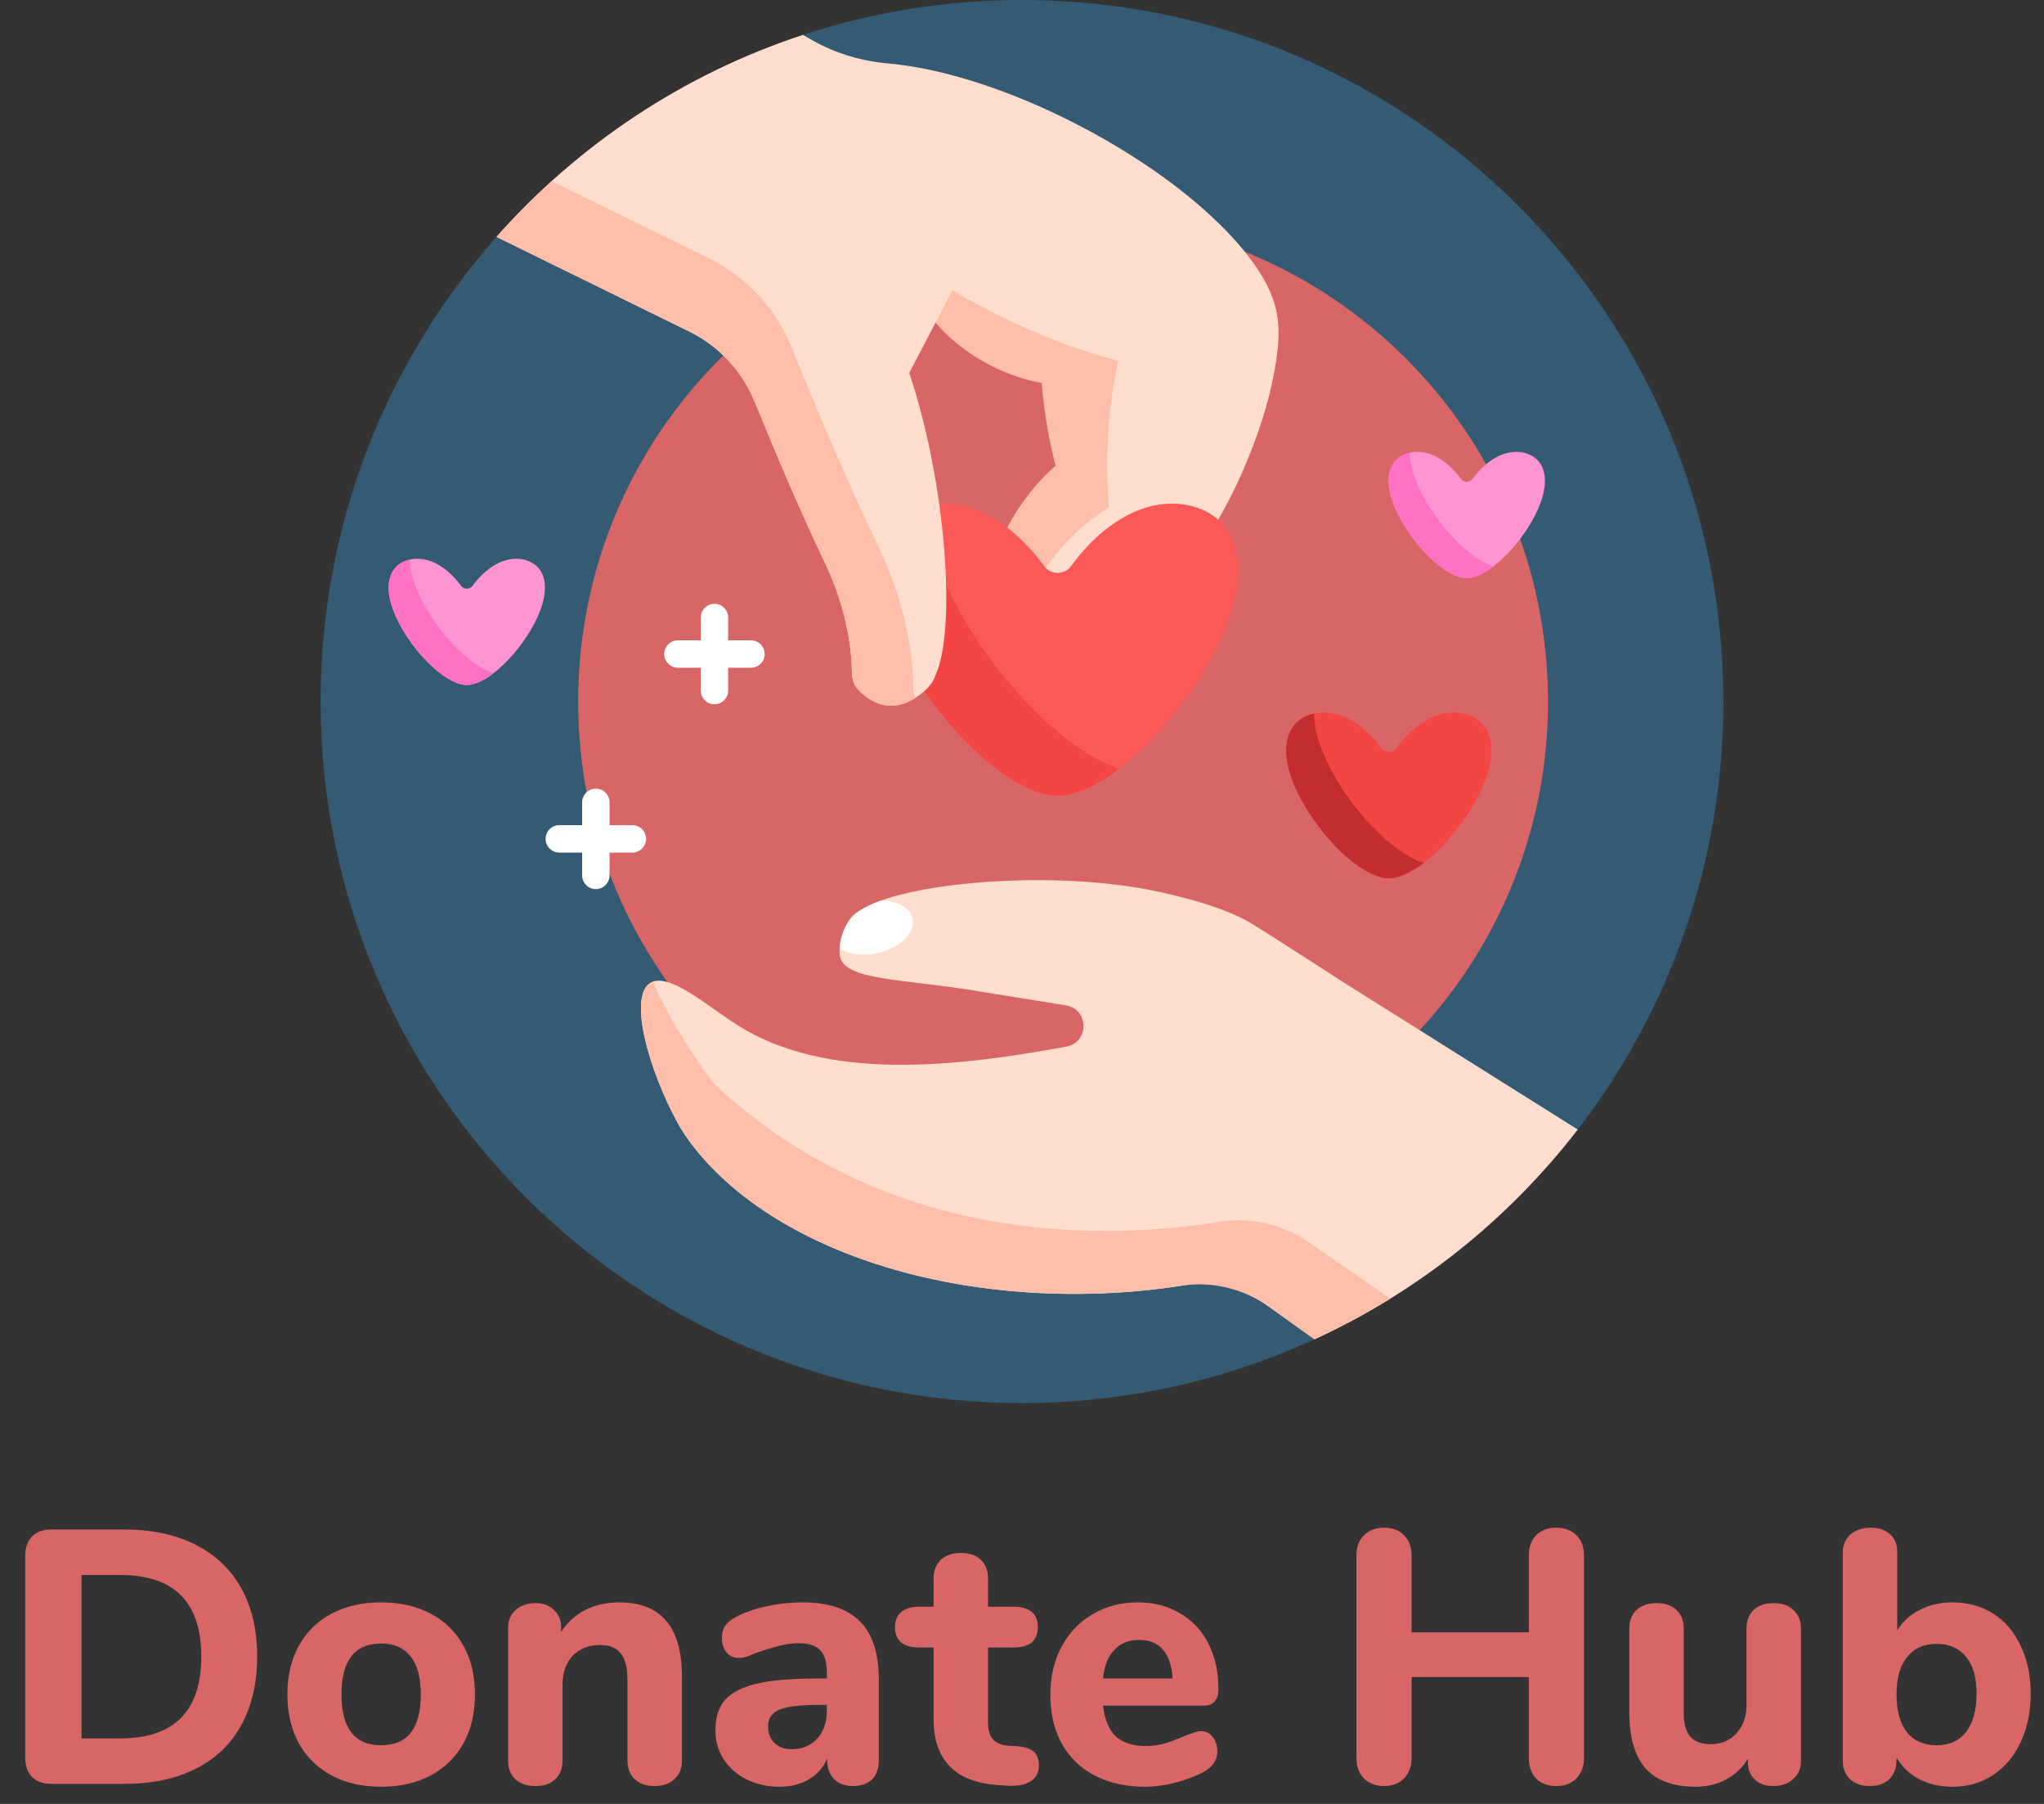 <svg width="102" height="90" viewBox="0 0 102 90" fill="none" xmlns="http://www.w3.org/2000/svg">
<rect x="0" y="0" width="102" height="90" fill="#333333" stroke="none"/>
<path d="M2.574 89C2.154 89 1.83 88.886 1.602 88.658C1.374 88.43 1.26 88.106 1.26 87.686V77.624C1.26 77.204 1.374 76.88 1.602 76.652C1.83 76.424 2.154 76.31 2.574 76.31H6.192C7.572 76.31 8.76 76.562 9.756 77.066C10.752 77.57 11.514 78.296 12.042 79.244C12.57 80.192 12.834 81.326 12.834 82.646C12.834 83.966 12.57 85.106 12.042 86.066C11.526 87.014 10.77 87.74 9.774 88.244C8.778 88.748 7.584 89 6.192 89H2.574ZM5.994 86.732C8.694 86.732 10.044 85.37 10.044 82.646C10.044 79.934 8.694 78.578 5.994 78.578H4.068V86.732H5.994ZM19.02 89.144C18.084 89.144 17.262 88.958 16.555 88.586C15.847 88.202 15.3 87.668 14.916 86.984C14.533 86.288 14.341 85.472 14.341 84.536C14.341 83.6 14.533 82.79 14.916 82.106C15.3 81.41 15.847 80.876 16.555 80.504C17.262 80.132 18.084 79.946 19.02 79.946C19.956 79.946 20.779 80.132 21.486 80.504C22.195 80.876 22.741 81.41 23.125 82.106C23.509 82.79 23.701 83.6 23.701 84.536C23.701 85.472 23.509 86.288 23.125 86.984C22.741 87.668 22.195 88.202 21.486 88.586C20.779 88.958 19.956 89.144 19.02 89.144ZM19.02 87.074C20.34 87.074 21 86.228 21 84.536C21 83.684 20.826 83.048 20.479 82.628C20.142 82.208 19.657 81.998 19.02 81.998C17.701 81.998 17.041 82.844 17.041 84.536C17.041 86.228 17.701 87.074 19.02 87.074ZM30.898 79.946C31.954 79.946 32.74 80.258 33.257 80.882C33.773 81.494 34.031 82.424 34.031 83.672V87.83C34.031 88.226 33.904 88.538 33.653 88.766C33.413 88.994 33.083 89.108 32.663 89.108C32.242 89.108 31.913 88.994 31.672 88.766C31.433 88.538 31.312 88.226 31.312 87.83V83.798C31.312 83.198 31.198 82.76 30.971 82.484C30.755 82.208 30.413 82.07 29.945 82.07C29.381 82.07 28.924 82.25 28.576 82.61C28.241 82.97 28.073 83.45 28.073 84.05V87.83C28.073 88.226 27.953 88.538 27.712 88.766C27.473 88.994 27.142 89.108 26.723 89.108C26.302 89.108 25.966 88.994 25.715 88.766C25.474 88.538 25.355 88.226 25.355 87.83V81.224C25.355 80.852 25.48 80.552 25.733 80.324C25.997 80.096 26.332 79.982 26.741 79.982C27.113 79.982 27.413 80.096 27.64 80.324C27.881 80.54 28 80.822 28 81.17V81.422C28.312 80.942 28.715 80.576 29.206 80.324C29.71 80.072 30.274 79.946 30.898 79.946ZM40.038 79.946C41.334 79.946 42.294 80.264 42.918 80.9C43.542 81.524 43.854 82.484 43.854 83.78V87.848C43.854 88.244 43.74 88.556 43.512 88.784C43.284 89 42.966 89.108 42.558 89.108C42.174 89.108 41.862 88.994 41.622 88.766C41.394 88.526 41.28 88.22 41.28 87.848V87.722C41.1 88.166 40.8 88.514 40.38 88.766C39.96 89.018 39.468 89.144 38.904 89.144C38.304 89.144 37.758 89.024 37.266 88.784C36.786 88.544 36.402 88.208 36.114 87.776C35.838 87.344 35.7 86.864 35.7 86.336C35.7 85.688 35.862 85.178 36.186 84.806C36.522 84.434 37.056 84.164 37.788 83.996C38.52 83.828 39.522 83.744 40.794 83.744H41.262V83.42C41.262 82.916 41.148 82.55 40.92 82.322C40.704 82.094 40.338 81.98 39.822 81.98C39.306 81.98 38.562 82.16 37.59 82.52C37.314 82.652 37.08 82.718 36.888 82.718C36.624 82.718 36.414 82.628 36.258 82.448C36.102 82.256 36.024 82.01 36.024 81.71C36.024 81.47 36.078 81.272 36.186 81.116C36.294 80.96 36.468 80.816 36.708 80.684C37.128 80.456 37.638 80.276 38.238 80.144C38.85 80.012 39.45 79.946 40.038 79.946ZM39.498 87.272C40.026 87.272 40.452 87.098 40.776 86.75C41.1 86.39 41.262 85.928 41.262 85.364V85.058H40.956C39.984 85.058 39.3 85.136 38.904 85.292C38.52 85.448 38.328 85.73 38.328 86.138C38.328 86.474 38.436 86.75 38.652 86.966C38.88 87.17 39.162 87.272 39.498 87.272ZM50.8 87.128C51.16 87.152 51.424 87.242 51.592 87.398C51.76 87.554 51.844 87.782 51.844 88.082C51.844 88.43 51.706 88.694 51.43 88.874C51.154 89.054 50.758 89.126 50.242 89.09L49.738 89.054C47.638 88.886 46.588 87.788 46.588 85.76V82.196H45.868C45.472 82.196 45.172 82.112 44.968 81.944C44.764 81.764 44.662 81.512 44.662 81.188C44.662 80.852 44.764 80.6 44.968 80.432C45.172 80.252 45.472 80.162 45.868 80.162H46.588V78.758C46.588 78.362 46.708 78.05 46.948 77.822C47.2 77.594 47.536 77.48 47.956 77.48C48.376 77.48 48.706 77.594 48.946 77.822C49.186 78.05 49.306 78.362 49.306 78.758V80.162H50.566C51.382 80.162 51.79 80.504 51.79 81.188C51.79 81.512 51.688 81.764 51.484 81.944C51.28 82.112 50.974 82.196 50.566 82.196H49.306V85.958C49.306 86.318 49.39 86.594 49.558 86.786C49.726 86.966 49.972 87.068 50.296 87.092L50.8 87.128ZM59.939 86.372C60.179 86.372 60.371 86.468 60.515 86.66C60.671 86.852 60.749 87.098 60.749 87.398C60.749 87.602 60.689 87.794 60.569 87.974C60.449 88.142 60.281 88.286 60.065 88.406C59.657 88.622 59.183 88.802 58.643 88.946C58.103 89.078 57.605 89.144 57.149 89.144C56.189 89.144 55.349 88.958 54.629 88.586C53.921 88.214 53.375 87.686 52.991 87.002C52.607 86.306 52.415 85.49 52.415 84.554C52.415 83.654 52.601 82.856 52.973 82.16C53.345 81.464 53.861 80.924 54.521 80.54C55.181 80.144 55.931 79.946 56.771 79.946C57.575 79.946 58.277 80.126 58.877 80.486C59.489 80.834 59.963 81.338 60.299 81.998C60.635 82.646 60.803 83.408 60.803 84.284C60.803 84.548 60.737 84.752 60.605 84.896C60.485 85.028 60.311 85.094 60.083 85.094H55.043C55.127 85.802 55.343 86.318 55.691 86.642C56.039 86.954 56.537 87.11 57.185 87.11C57.533 87.11 57.845 87.068 58.121 86.984C58.397 86.9 58.703 86.786 59.039 86.642C59.207 86.57 59.369 86.51 59.525 86.462C59.681 86.402 59.819 86.372 59.939 86.372ZM56.843 81.818C56.327 81.818 55.913 81.986 55.601 82.322C55.289 82.646 55.103 83.12 55.043 83.744H58.517C58.481 83.108 58.319 82.628 58.031 82.304C57.755 81.98 57.359 81.818 56.843 81.818ZM77.66 76.22C78.08 76.22 78.416 76.346 78.668 76.598C78.92 76.85 79.046 77.186 79.046 77.606V87.704C79.046 88.124 78.92 88.466 78.668 88.73C78.416 88.982 78.08 89.108 77.66 89.108C77.24 89.108 76.904 88.982 76.652 88.73C76.412 88.478 76.292 88.136 76.292 87.704V83.672H70.442V87.704C70.442 88.124 70.316 88.466 70.064 88.73C69.812 88.982 69.482 89.108 69.074 89.108C68.654 89.108 68.318 88.982 68.066 88.73C67.814 88.478 67.688 88.136 67.688 87.704V77.606C67.688 77.186 67.814 76.85 68.066 76.598C68.318 76.346 68.654 76.22 69.074 76.22C69.494 76.22 69.824 76.346 70.064 76.598C70.316 76.85 70.442 77.186 70.442 77.606V81.44H76.292V77.606C76.292 77.186 76.412 76.85 76.652 76.598C76.904 76.346 77.24 76.22 77.66 76.22ZM88.504 79.982C88.924 79.982 89.254 80.096 89.495 80.324C89.746 80.552 89.873 80.864 89.873 81.26V87.866C89.873 88.238 89.74 88.538 89.477 88.766C89.225 88.994 88.894 89.108 88.487 89.108C88.103 89.108 87.796 89 87.569 88.784C87.341 88.568 87.227 88.28 87.227 87.92V87.74C86.951 88.196 86.585 88.544 86.129 88.784C85.684 89.024 85.18 89.144 84.617 89.144C83.501 89.144 82.666 88.838 82.115 88.226C81.575 87.602 81.305 86.666 81.305 85.418V81.26C81.305 80.864 81.424 80.552 81.665 80.324C81.916 80.096 82.252 79.982 82.672 79.982C83.093 79.982 83.422 80.096 83.662 80.324C83.903 80.552 84.022 80.864 84.022 81.26V85.472C84.022 86 84.13 86.39 84.347 86.642C84.575 86.894 84.916 87.02 85.373 87.02C85.9 87.02 86.326 86.84 86.65 86.48C86.987 86.12 87.154 85.646 87.154 85.058V81.26C87.154 80.864 87.275 80.552 87.514 80.324C87.754 80.096 88.085 79.982 88.504 79.982ZM97.43 79.946C98.198 79.946 98.876 80.132 99.464 80.504C100.052 80.876 100.508 81.41 100.832 82.106C101.168 82.79 101.336 83.588 101.336 84.5C101.336 85.412 101.168 86.222 100.832 86.93C100.508 87.626 100.046 88.172 99.446 88.568C98.858 88.952 98.186 89.144 97.43 89.144C96.818 89.144 96.266 89.018 95.774 88.766C95.282 88.502 94.904 88.142 94.64 87.686V87.83C94.64 88.214 94.52 88.526 94.28 88.766C94.04 88.994 93.716 89.108 93.308 89.108C92.9 89.108 92.57 88.994 92.318 88.766C92.078 88.526 91.958 88.214 91.958 87.83V77.462C91.958 77.09 92.084 76.79 92.336 76.562C92.6 76.334 92.942 76.22 93.362 76.22C93.758 76.22 94.076 76.328 94.316 76.544C94.556 76.76 94.676 77.048 94.676 77.408V81.35C94.94 80.906 95.312 80.564 95.792 80.324C96.284 80.072 96.83 79.946 97.43 79.946ZM96.638 87.074C97.274 87.074 97.766 86.852 98.114 86.408C98.462 85.952 98.636 85.316 98.636 84.5C98.636 83.696 98.462 83.084 98.114 82.664C97.766 82.232 97.274 82.016 96.638 82.016C96.002 82.016 95.51 82.238 95.162 82.682C94.814 83.114 94.64 83.732 94.64 84.536C94.64 85.352 94.814 85.982 95.162 86.426C95.51 86.858 96.002 87.074 96.638 87.074Z" fill="#D96666"/>
<path d="M51 0C70.33 0 86 15.67 86 35C86 43.039 83.29 50.446 78.733 56.355C78.521 56.629 76.908 56.656 76.689 56.924C73.571 60.728 71.065 62.908 66.624 65.127C66.285 65.297 65.942 66.662 65.596 66.82C61.153 68.862 56.21 70 51 70C31.67 70 16 54.33 16 35C16 26.109 19.315 17.992 24.777 11.818C25.05 11.51 26.907 11.832 27.191 11.534C30.924 7.6 34.361 4.999 39.571 3.133C39.86 3.029 39.772 1.838 40.064 1.742C43.505 0.612 47.181 0 51 0V0Z" fill="#345B73"/>
<path d="M53.051 10.801C66.416 10.801 77.25 21.635 77.25 35C77.25 48.365 66.416 59.199 53.051 59.199C39.686 59.199 28.852 48.365 28.852 35C28.852 21.635 39.686 10.801 53.051 10.801Z" fill="#D96666"/>
<path d="M38.159 32.63C38.159 33.008 37.853 33.314 37.475 33.314H36.336V34.453C36.336 34.831 36.03 35.137 35.653 35.137C35.275 35.137 34.969 34.831 34.969 34.453V33.314H33.83C33.452 33.314 33.146 33.008 33.146 32.63C33.146 32.253 33.452 31.947 33.83 31.947H34.969V30.807C34.969 30.43 35.275 30.124 35.653 30.124C36.03 30.124 36.336 30.43 36.336 30.807V31.947H37.475C37.853 31.947 38.159 32.253 38.159 32.63Z" fill="white"/>
<path d="M32.24 41.853C32.24 42.23 31.934 42.537 31.557 42.537H30.417V43.676C30.417 44.053 30.111 44.359 29.734 44.359C29.356 44.359 29.05 44.053 29.05 43.676V42.537H27.911C27.533 42.537 27.227 42.23 27.227 41.853C27.227 41.475 27.533 41.169 27.911 41.169H29.05V40.03C29.05 39.653 29.356 39.347 29.734 39.347C30.111 39.347 30.417 39.653 30.417 40.03V41.169H31.557C31.934 41.169 32.24 41.475 32.24 41.853Z" fill="white"/>
<path d="M76.602 25.71C75.817 27.251 74.305 28.755 73.284 28.84C73.256 28.843 73.227 28.844 73.197 28.844C73.167 28.844 73.138 28.843 73.109 28.84C72.088 28.755 70.576 27.251 69.792 25.71C68.919 23.997 69.277 22.887 70.273 22.607C71.096 22.377 72.096 22.785 72.911 23.899C73.047 24.085 73.346 24.085 73.482 23.899C74.297 22.785 75.298 22.377 76.121 22.607C77.117 22.887 77.474 23.997 76.602 25.71V25.71ZM26.218 27.939C25.396 27.709 24.395 28.117 23.58 29.231C23.444 29.417 23.145 29.417 23.009 29.231C22.194 28.117 21.193 27.709 20.37 27.939C19.375 28.219 19.017 29.329 19.89 31.042C20.674 32.583 22.186 34.087 23.207 34.173C23.235 34.175 23.265 34.176 23.294 34.176C23.324 34.176 23.353 34.175 23.382 34.173C24.403 34.087 25.915 32.583 26.699 31.042C27.572 29.329 27.214 28.219 26.218 27.939V27.939Z" fill="#FF94D2"/>
<path d="M74.523 28.26C74.084 28.595 73.653 28.81 73.284 28.84C73.256 28.843 73.226 28.844 73.197 28.844C73.167 28.844 73.138 28.843 73.109 28.84C72.088 28.755 70.576 27.251 69.792 25.71C68.919 23.997 69.277 22.887 70.273 22.607C70.3 22.6 70.327 22.593 70.355 22.587C70.361 23.144 70.544 23.823 70.944 24.608C71.787 26.264 73.335 27.884 74.523 28.26V28.26ZM21.041 29.94C20.641 29.155 20.458 28.476 20.452 27.919C20.424 27.925 20.397 27.932 20.37 27.939C19.374 28.219 19.017 29.329 19.889 31.042C20.674 32.583 22.185 34.087 23.206 34.173C23.235 34.175 23.264 34.176 23.294 34.176C23.324 34.176 23.353 34.175 23.382 34.173C23.75 34.142 24.182 33.927 24.62 33.592C23.432 33.216 21.884 31.596 21.041 29.94V29.94Z" fill="#FF72C3"/>
<path d="M59.653 16.143C59.391 20.038 57.758 25.234 55.951 26.523C55.86 26.613 55.761 26.704 55.655 26.798C53.946 28.291 50.846 29.621 50.002 28.656C49.159 27.691 50.892 24.797 52.601 23.303C52.627 23.28 52.654 23.257 52.68 23.235C52.342 21.994 52.103 20.551 51.982 19.107C51.144 18.96 50.249 18.658 49.368 18.199C46.6 16.753 45.027 14.295 45.856 12.707C46.685 11.119 54.651 10.315 56.162 10.416C58.293 10.559 59.958 11.614 59.653 16.143V16.143Z" fill="#FFBEAA"/>
<path d="M63.396 19.464C62.494 23.262 60.026 28.117 58.03 29.089C57.926 29.163 57.813 29.237 57.693 29.311C55.76 30.502 52.483 31.302 51.81 30.211C51.138 29.12 53.326 26.552 55.258 25.361C55.288 25.342 55.318 25.324 55.347 25.306C55.111 22.965 55.316 20.01 55.87 17.677C56.919 13.26 58.821 12.746 60.899 13.239C62.228 13.554 63.385 14.102 63.716 15.687C63.903 16.58 63.774 17.872 63.396 19.464V19.464Z" fill="#FFDECF"/>
<path d="M60.656 32.45C58.841 36.015 55.343 39.495 52.98 39.693C52.914 39.699 52.846 39.702 52.777 39.702C52.709 39.702 52.641 39.699 52.574 39.693C50.212 39.495 46.714 36.015 44.899 32.45C42.88 28.484 43.707 25.916 46.012 25.27C47.915 24.736 50.231 25.68 52.117 28.259C52.431 28.689 53.123 28.689 53.438 28.259C55.324 25.68 57.64 24.736 59.543 25.27C61.848 25.916 62.675 28.484 60.656 32.45Z" fill="#FB5858"/>
<path d="M55.846 38.349C54.831 39.124 53.832 39.622 52.98 39.693C52.914 39.699 52.846 39.702 52.777 39.702C52.709 39.702 52.641 39.699 52.574 39.693C50.212 39.495 46.714 36.015 44.899 32.45C42.88 28.484 43.707 25.916 46.012 25.27C46.074 25.252 46.137 25.236 46.201 25.222C46.215 26.511 46.639 28.082 47.564 29.899C49.515 33.73 53.097 37.479 55.846 38.349V38.349Z" fill="#F44545"/>
<path d="M63.508 17.093C62.196 19.606 55.775 18.847 49.165 15.397C48.601 15.102 48.053 14.798 47.525 14.485L45.373 18.607C47.198 24.05 47.746 31.32 46.685 33.691C46.596 33.939 46.457 34.162 46.267 34.347C45.35 35.238 44.086 35.706 42.829 34.412C42.616 34.193 42.52 33.894 42.514 33.556C42.481 31.61 41.947 29.702 41.105 27.947C39.892 25.421 38.684 22.545 37.669 20.062L37.658 20.037C37.035 18.511 35.873 17.266 34.393 16.54L24.777 11.818C28.844 7.222 34.1 3.702 40.064 1.742L40.533 2.008C41.693 2.667 42.986 3.048 44.315 3.165C46.977 3.398 50.421 4.47 53.916 6.295C60.526 9.745 64.82 14.579 63.508 17.093V17.093Z" fill="#FFDECF"/>
<path d="M45.667 34.827C44.836 35.355 43.831 35.443 42.829 34.412C42.616 34.193 42.52 33.894 42.514 33.556C42.481 31.61 41.947 29.702 41.105 27.947C39.892 25.421 38.684 22.545 37.669 20.062C37.665 20.054 37.662 20.045 37.658 20.037C37.038 18.517 35.89 17.274 34.417 16.551L24.777 11.818C25.642 10.841 26.561 9.912 27.528 9.037L35.406 12.905C37.257 13.813 38.7 15.376 39.479 17.284C39.483 17.295 39.487 17.306 39.492 17.317C40.767 20.436 42.285 24.049 43.809 27.223C44.868 29.428 45.538 31.825 45.58 34.271C45.583 34.468 45.611 34.656 45.667 34.827V34.827Z" fill="#FFBEAA"/>
<path d="M78.733 56.355C75.286 60.824 70.782 64.438 65.596 66.82L61.233 63.7C56.214 64.892 49.594 64.981 43.681 63.051C37.025 60.878 34.491 57.244 33.834 56.054C32.397 53.45 31.354 49.79 32.427 49.056C33.319 48.447 35.239 50.148 36.781 51.133C41.216 53.962 47.639 53.242 53.211 52.218C54.364 52.007 54.349 50.35 53.193 50.16C51.791 49.928 50.425 49.721 48.82 49.454C45.076 48.829 42.231 48.93 41.924 47.757C41.827 47.383 41.936 46.567 42.375 45.917C42.508 45.72 42.683 45.563 42.888 45.445C44.986 44.017 52.544 43.359 57.751 44.477C59.702 44.896 61.112 45.367 62.112 45.879C62.607 46.131 66.983 48.971 66.983 48.971L78.733 56.355Z" fill="#FFDECF"/>
<path d="M69.38 64.791C68.166 65.542 66.903 66.22 65.596 66.82L63.33 65.2C62.057 64.29 60.479 63.908 58.933 64.15C54.291 64.875 48.729 64.698 43.681 63.051C37.025 60.878 34.491 57.244 33.834 56.054C32.397 53.45 31.354 49.79 32.427 49.056C32.48 49.02 32.538 48.992 32.598 48.971C32.995 50.199 35.206 53.683 35.735 54.172C44.117 61.915 54.581 61.968 60.822 60.961C62.387 60.709 63.988 61.064 65.292 61.965L69.38 64.791Z" fill="#FFBEAA"/>
<path d="M41.895 47.331C41.919 46.92 42.064 46.377 42.375 45.917C42.508 45.72 42.682 45.563 42.887 45.445C43.167 45.255 43.544 45.078 43.999 44.917C44.797 44.95 45.43 45.302 45.542 45.844C45.69 46.554 44.887 47.323 43.748 47.559C43.022 47.71 42.336 47.609 41.895 47.331V47.331Z" fill="white"/>
<path d="M73.775 39.703C72.744 41.726 70.76 43.701 69.419 43.813C69.381 43.817 69.343 43.819 69.303 43.819C69.264 43.819 69.226 43.817 69.188 43.813C67.847 43.701 65.862 41.726 64.832 39.703C63.686 37.453 64.156 35.995 65.464 35.628C66.544 35.325 67.858 35.861 68.929 37.325C69.107 37.569 69.5 37.569 69.678 37.325C70.749 35.861 72.063 35.325 73.143 35.628C74.451 35.995 74.921 37.453 73.775 39.703V39.703Z" fill="#F44545"/>
<path d="M71.045 43.051C70.469 43.49 69.902 43.773 69.419 43.813C69.381 43.817 69.343 43.819 69.303 43.819C69.264 43.819 69.226 43.817 69.188 43.813C67.847 43.701 65.862 41.726 64.832 39.703C63.686 37.453 64.156 35.995 65.464 35.628C65.499 35.618 65.535 35.609 65.571 35.601C65.579 36.333 65.82 37.224 66.345 38.255C67.452 40.429 69.485 42.557 71.045 43.051V43.051Z" fill="#C42D2D"/>
</svg>
